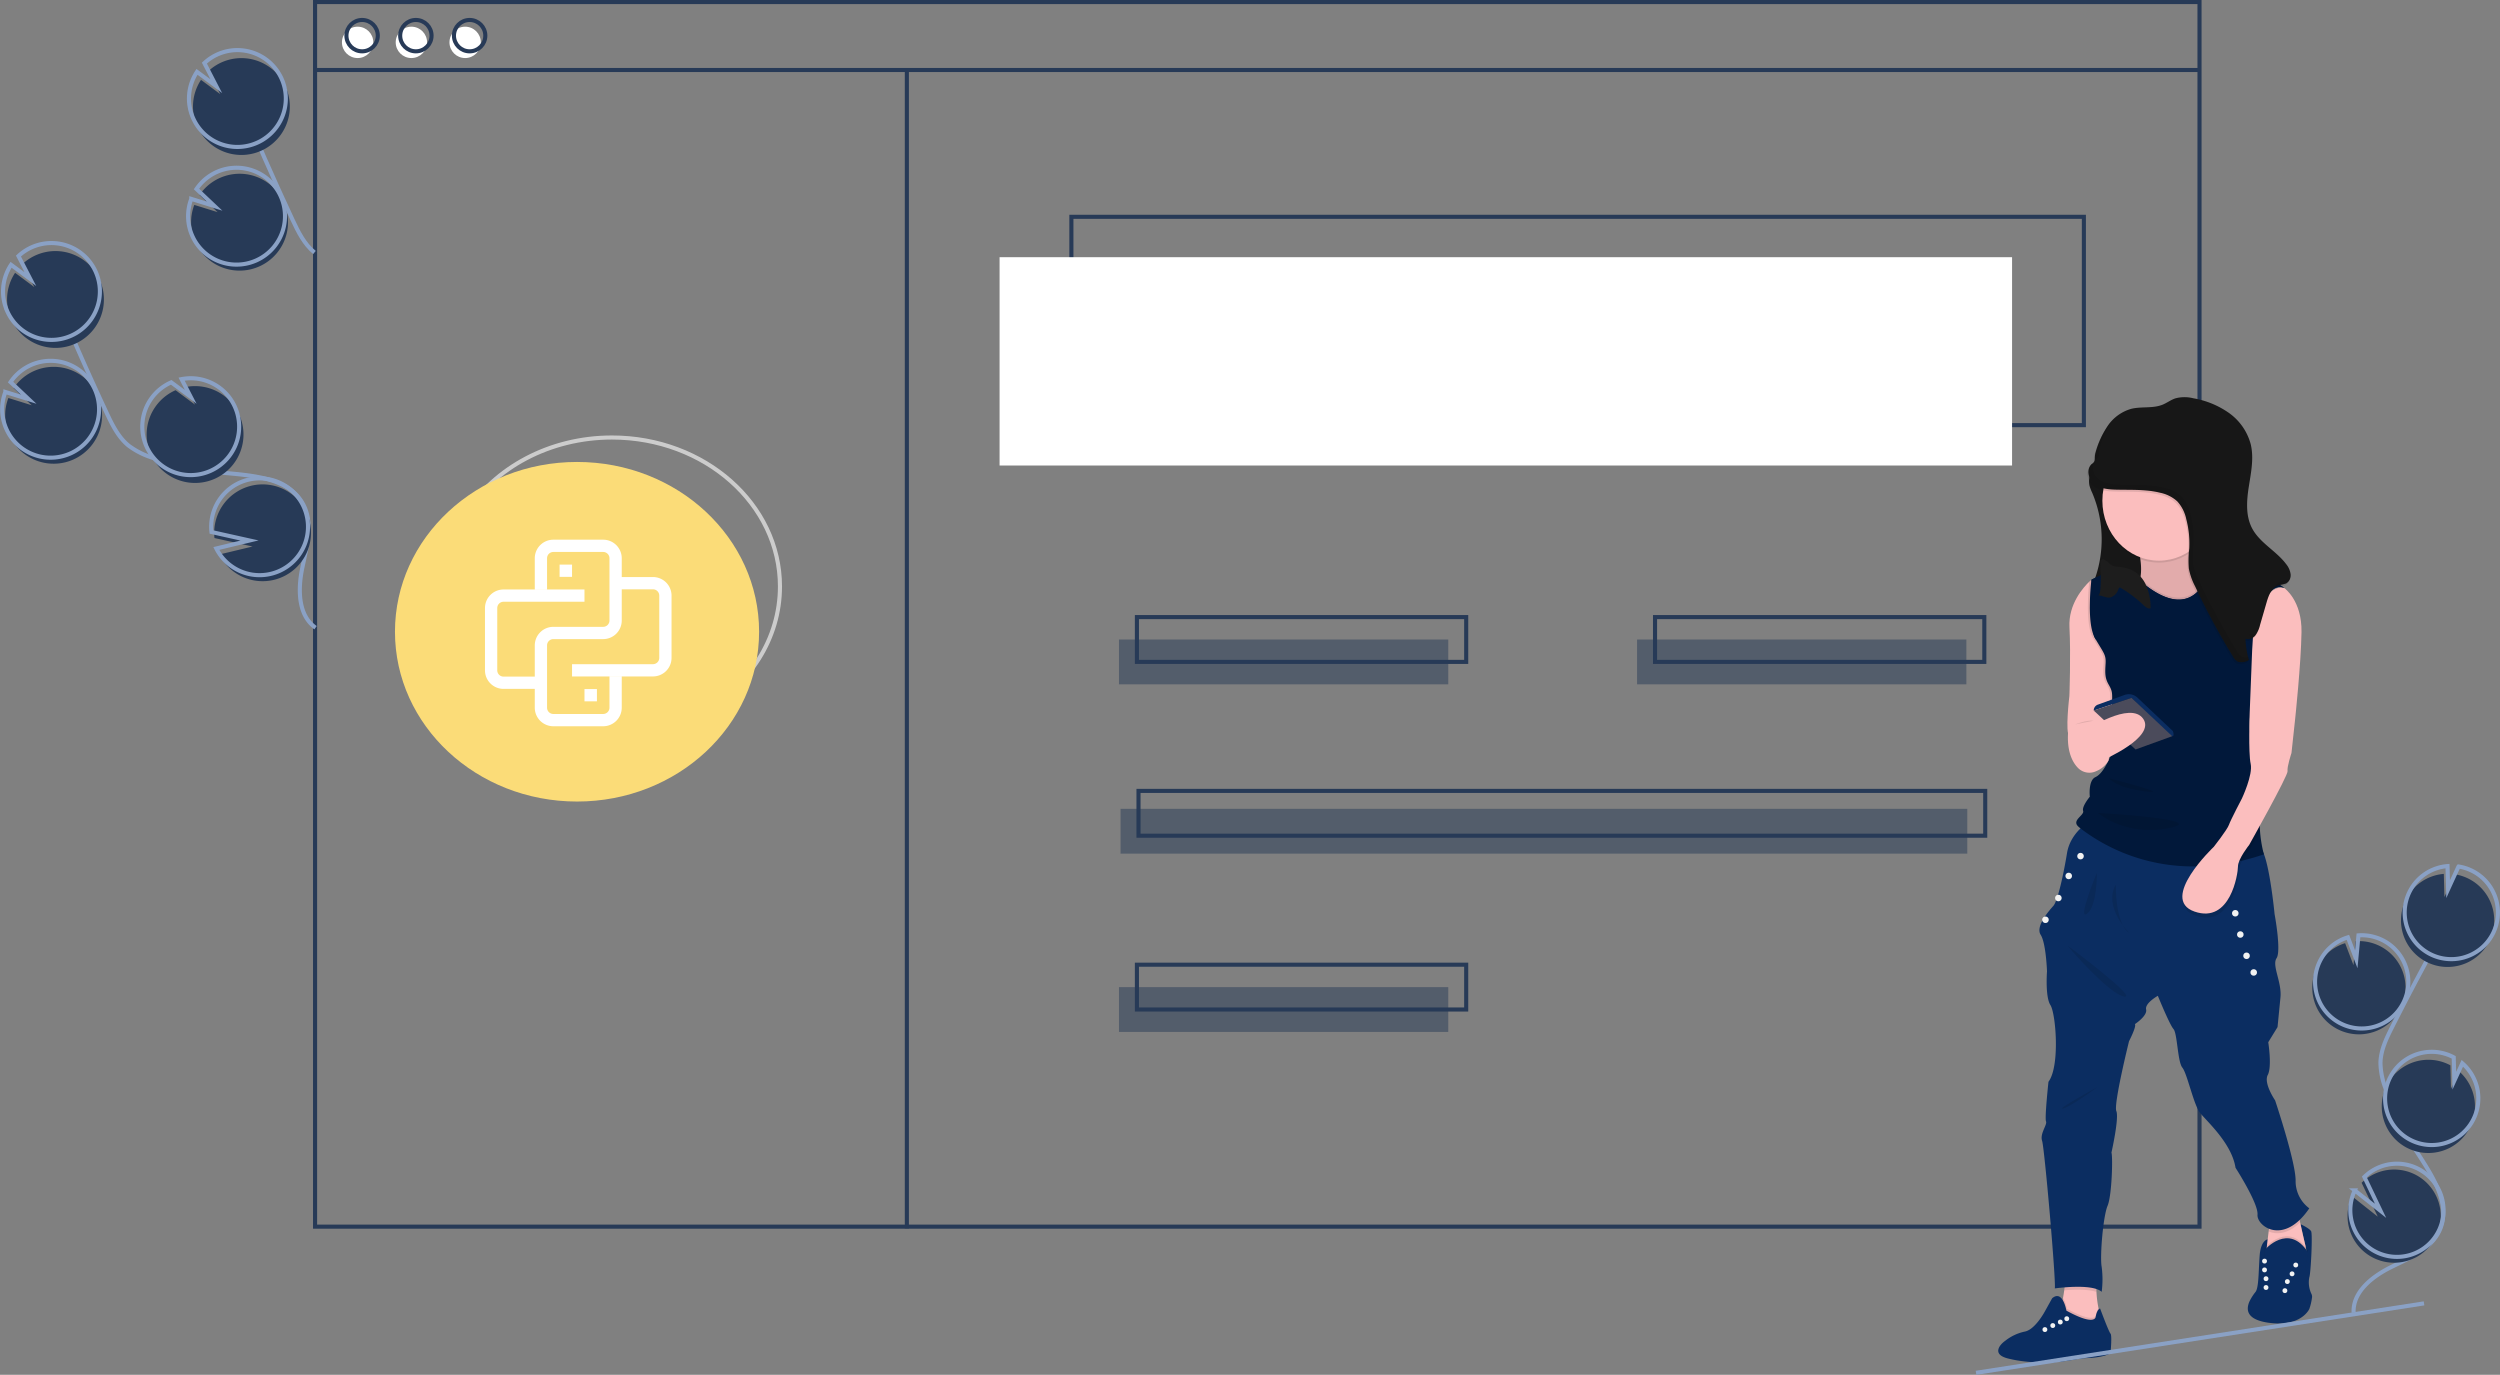 <svg xmlns="http://www.w3.org/2000/svg" width="611.046" height="336.034" viewBox="0 0 611.046 336.034">
  <rect x="0" y="0" width="611.046" height="336.034" fill="#808080" stroke="none"/>
  <g id="undraw_wordpress_utxt" transform="translate(0.038)">
    <rect id="Rectangle_444" data-name="Rectangle 444" width="247.471" height="50.918" transform="translate(261.829 52.993)" fill="none" stroke="#273a57" stroke-miterlimit="10" stroke-width="1"/>
    <path id="Path_3694" data-name="Path 3694" d="M250.224,356.967c7.057-11.027,20.418-18.467,35.739-18.467,22.678,0,41.063,16.3,41.063,36.409,0,12.856-7.515,24.156-18.863,30.635" transform="translate(-136.426 -231.565)" fill="none" stroke="#ccc" stroke-miterlimit="10" stroke-width="1"/>
    <rect id="Rectangle_445" data-name="Rectangle 445" width="247.471" height="50.918" transform="translate(244.276 62.862)" fill="#fff"/>
    <circle id="Ellipse_319" data-name="Ellipse 319" cx="3.833" cy="3.833" r="3.833" transform="translate(83.54 6.523)" fill="#fff"/>
    <circle id="Ellipse_320" data-name="Ellipse 320" cx="3.833" cy="3.833" r="3.833" transform="translate(96.68 6.523)" fill="#fff"/>
    <circle id="Ellipse_321" data-name="Ellipse 321" cx="3.833" cy="3.833" r="3.833" transform="translate(109.82 6.523)" fill="#fff"/>
    <path id="Path_3776" data-name="Path 3776" d="M0,0H460.593V299.316H0Z" transform="translate(76.97 0.5)" fill="none" stroke="#273a57" stroke-width="1"/>
    <path id="Path_3775" data-name="Path 3775" d="M0,0H460.593" transform="translate(76.97 17.109)" fill="none" stroke="#273a57" stroke-width="1"/>
    <circle id="Ellipse_322" data-name="Ellipse 322" cx="3.833" cy="3.833" r="3.833" transform="translate(84.635 4.88)" fill="none" stroke="#273a57" stroke-miterlimit="10" stroke-width="1"/>
    <circle id="Ellipse_323" data-name="Ellipse 323" cx="3.833" cy="3.833" r="3.833" transform="translate(97.775 4.88)" fill="none" stroke="#273a57" stroke-miterlimit="10" stroke-width="1"/>
    <circle id="Ellipse_324" data-name="Ellipse 324" cx="3.833" cy="3.833" r="3.833" transform="translate(110.915 4.88)" fill="none" stroke="#273a57" stroke-miterlimit="10" stroke-width="1"/>
    <path id="Path_3695" data-name="Path 3695" d="M61.528,329.694a11.837,11.837,0,1,0-14.585-17.467l4.433,4.189-5.7-1.77a11.792,11.792,0,0,0,.234,9.017,11.607,11.607,0,0,0,1.726,2.781A11.834,11.834,0,0,0,61.528,329.694Z" transform="translate(-43.664 -217.368)" fill="#273a57"/>
    <path id="Path_3696" data-name="Path 3696" d="M130.418,355.469c-4.322-3.033-4.323-9.4-3.249-14.57s2.713-10.81.275-15.494c-3.5-6.732-12.71-7.137-20.264-7.856a71.26,71.26,0,0,1-16.451-3.566,19.225,19.225,0,0,1-6.02-3.024c-2.517-2.058-3.994-5.093-5.372-8.038q-6.889-14.713-13.079-29.741" transform="translate(-53.329 -202.053)" fill="none" stroke="#8aa1c5" stroke-miterlimit="10" stroke-width="1"/>
    <path id="Path_3697" data-name="Path 3697" d="M60.186,327.01A11.837,11.837,0,1,0,45.6,309.543l4.433,4.189-5.7-1.77a11.792,11.792,0,0,0,.234,9.017,11.606,11.606,0,0,0,1.726,2.781,11.834,11.834,0,0,0,13.886,3.249Z" transform="translate(-43.056 -216.155)" fill="none" stroke="#8aa1c5" stroke-miterlimit="10" stroke-width="1"/>
    <path id="Path_3698" data-name="Path 3698" d="M46.742,272.041a11.823,11.823,0,0,1,.947-11.315l4.714,3.5-2.909-5.639a11.835,11.835,0,1,1-2.752,13.451Z" transform="translate(-44.039 -194.045)" fill="#273a57"/>
    <path id="Path_3699" data-name="Path 3699" d="M44.953,268.464a11.823,11.823,0,0,1,.947-11.315l4.714,3.5L47.7,255.013a11.835,11.835,0,1,1-2.752,13.451Z" transform="translate(-43.229 -192.429)" fill="none" stroke="#8aa1c5" stroke-miterlimit="10" stroke-width="1"/>
    <path id="Path_3700" data-name="Path 3700" d="M124.666,338.276a11.835,11.835,0,0,0-7.026-22.443l2.236,4.333-4.769-3.545-.03.013a11.836,11.836,0,1,0,9.589,21.643Z" transform="translate(-72.232 -221.248)" fill="#273a57"/>
    <path id="Path_3701" data-name="Path 3701" d="M122.728,334.773A11.835,11.835,0,0,0,115.7,312.33l2.236,4.333-4.769-3.545-.03.013a11.836,11.836,0,1,0,9.589,21.643Z" transform="translate(-71.355 -219.665)" fill="none" stroke="#8aa1c5" stroke-miterlimit="10" stroke-width="1"/>
    <path id="Path_3702" data-name="Path 3702" d="M143.04,380.819a11.83,11.83,0,1,0-4.774-8.266l9.3,2.073-8.116,1.952A11.725,11.725,0,0,0,143.04,380.819Z" transform="translate(-85.88 -241.048)" fill="#273a57"/>
    <path id="Path_3703" data-name="Path 3703" d="M141.7,378.135a11.83,11.83,0,1,0-4.774-8.266l9.3,2.073-8.116,1.952A11.725,11.725,0,0,0,141.7,378.135Z" transform="translate(-85.273 -239.835)" fill="none" stroke="#8aa1c5" stroke-miterlimit="10" stroke-width="1"/>
    <path id="Path_3704" data-name="Path 3704" d="M1079.615,584.535a11.395,11.395,0,1,0,4.565-21.425l-.54,5.847-2.043-5.366a11.352,11.352,0,0,0-6.691,5.535,11.174,11.174,0,0,0-1.081,2.96A11.393,11.393,0,0,0,1079.615,584.535Z" transform="translate(-508.445 -333.06)" fill="#273a57"/>
    <path id="Path_3705" data-name="Path 3705" d="M1092.021,648.223c-.271-5.076,4.552-8.859,9.106-11.118s9.8-4.368,11.9-9c3.018-6.653-2.146-13.868-6.089-20.017a68.608,68.608,0,0,1-7.073-14.58,18.5,18.5,0,0,1-1.286-6.357c.063-3.129,1.485-6.051,2.9-8.845q7.052-13.96,14.757-27.577" transform="translate(-516.789 -327.371)" fill="none" stroke="#8aa1c5" stroke-miterlimit="10" stroke-width="1"/>
    <path id="Path_3706" data-name="Path 3706" d="M1080.855,581.925a11.395,11.395,0,1,0,4.566-21.425l-.54,5.847-2.043-5.366a11.353,11.353,0,0,0-6.691,5.535,11.169,11.169,0,0,0-1.081,2.96,11.393,11.393,0,0,0,5.789,12.449Z" transform="translate(-509.006 -331.881)" fill="none" stroke="#8aa1c5" stroke-miterlimit="10" stroke-width="1"/>
    <path id="Path_3707" data-name="Path 3707" d="M1114.508,539.111a11.381,11.381,0,0,1,9.133-6l.148,5.652,2.543-5.554a11.394,11.394,0,1,1-11.824,5.907Z" transform="translate(-526.365 -319.516)" fill="#273a57"/>
    <path id="Path_3708" data-name="Path 3708" d="M1116.158,535.63a11.381,11.381,0,0,1,9.133-6l.147,5.652,2.543-5.554a11.394,11.394,0,1,1-11.824,5.907Z" transform="translate(-527.112 -317.943)" fill="none" stroke="#8aa1c5" stroke-miterlimit="10" stroke-width="1"/>
    <path id="Path_3709" data-name="Path 3709" d="M1110.632,637.455a11.394,11.394,0,0,0,12.826-18.656l-1.954,4.268-.148-5.719-.027-.015a11.394,11.394,0,1,0-10.7,20.122Z" transform="translate(-522.478 -356.969)" fill="#273a57"/>
    <path id="Path_3710" data-name="Path 3710" d="M1112.132,633.906a11.394,11.394,0,0,0,12.826-18.656L1123,619.518l-.148-5.719-.027-.015a11.394,11.394,0,1,0-10.7,20.122Z" transform="translate(-523.157 -355.366)" fill="none" stroke="#8aa1c5" stroke-miterlimit="10" stroke-width="1"/>
    <path id="Path_3711" data-name="Path 3711" d="M1089.324,676.648a11.389,11.389,0,1,0,3.425-8.527l3.956,8.277-6.3-4.988A11.287,11.287,0,0,0,1089.324,676.648Z" transform="translate(-515.57 -379.022)" fill="#273a57"/>
    <path id="Path_3712" data-name="Path 3712" d="M1090.564,674.037a11.389,11.389,0,1,0,3.425-8.527l3.956,8.277-6.3-4.988a11.289,11.289,0,0,0-1.081,5.238Z" transform="translate(-516.131 -377.841)" fill="none" stroke="#8aa1c5" stroke-miterlimit="10" stroke-width="1"/>
    <path id="Path_3713" data-name="Path 3713" d="M144.528,243.694a11.837,11.837,0,1,0-14.585-17.467l4.433,4.189-5.7-1.77a11.792,11.792,0,0,0,.234,9.017,11.607,11.607,0,0,0,1.726,2.781A11.834,11.834,0,0,0,144.528,243.694Z" transform="translate(-81.221 -178.562)" fill="#273a57"/>
    <path id="Path_3714" data-name="Path 3714" d="M167.709,224.959c-2.517-2.058-3.994-5.093-5.372-8.038q-6.889-14.713-13.079-29.741" transform="translate(-90.886 -163.244)" fill="none" stroke="#8aa1c5" stroke-miterlimit="10" stroke-width="1"/>
    <path id="Path_3715" data-name="Path 3715" d="M143.187,241.01A11.837,11.837,0,1,0,128.6,223.543l4.433,4.189-5.7-1.77a11.792,11.792,0,0,0,.234,9.017,11.607,11.607,0,0,0,1.726,2.781A11.834,11.834,0,0,0,143.187,241.01Z" transform="translate(-80.614 -177.347)" fill="none" stroke="#8aa1c5" stroke-miterlimit="10" stroke-width="1"/>
    <path id="Path_3716" data-name="Path 3716" d="M129.742,186.041a11.823,11.823,0,0,1,.947-11.315l4.714,3.5-2.909-5.639a11.835,11.835,0,1,1-2.752,13.451Z" transform="translate(-81.596 -155.204)" fill="#273a57"/>
    <path id="Path_3717" data-name="Path 3717" d="M127.953,182.464a11.823,11.823,0,0,1,.947-11.315l4.714,3.5-2.91-5.639a11.835,11.835,0,1,1-2.752,13.451Z" transform="translate(-80.787 -153.586)" fill="none" stroke="#8aa1c5" stroke-miterlimit="10" stroke-width="1"/>
    <path id="Path_3777" data-name="Path 3777" d="M0,0V283.132" transform="translate(221.612 17.109)" fill="none" stroke="#273a57" stroke-width="1"/>
    <rect id="Rectangle_447" data-name="Rectangle 447" width="80.483" height="10.95" transform="translate(273.459 156.31)" fill="#273a57" opacity="0.5"/>
    <rect id="Rectangle_448" data-name="Rectangle 448" width="80.483" height="10.95" transform="translate(400.097 156.31)" fill="#273a57" opacity="0.5"/>
    <rect id="Rectangle_449" data-name="Rectangle 449" width="80.483" height="10.95" transform="translate(277.844 150.829)" fill="none" stroke="#273a57" stroke-miterlimit="10" stroke-width="1"/>
    <rect id="Rectangle_450" data-name="Rectangle 450" width="80.483" height="10.95" transform="translate(273.459 241.272)" fill="#273a57" opacity="0.5"/>
    <rect id="Rectangle_451" data-name="Rectangle 451" width="80.483" height="10.95" transform="translate(277.844 235.791)" fill="none" stroke="#273a57" stroke-miterlimit="10" stroke-width="1"/>
    <rect id="Rectangle_452" data-name="Rectangle 452" width="206.956" height="10.95" transform="translate(273.845 197.695)" fill="#273a57" opacity="0.5"/>
    <rect id="Rectangle_453" data-name="Rectangle 453" width="206.956" height="10.95" transform="translate(278.232 193.31)" fill="none" stroke="#273a57" stroke-miterlimit="10" stroke-width="1"/>
    <rect id="Rectangle_454" data-name="Rectangle 454" width="80.483" height="10.95" transform="translate(404.483 150.829)" fill="none" stroke="#273a57" stroke-miterlimit="10" stroke-width="1"/>
    <path id="Path_3718" data-name="Path 3718" d="M974.035,355.535a11.234,11.234,0,0,0,.658,1.721,29,29,0,0,1,.358,21.827,42.31,42.31,0,0,1,5.889.347,12.462,12.462,0,0,0,5.819-.641,5.907,5.907,0,0,0,3.679-4.444c.359-2.741-1.636-5.132-3.388-7.213-1.785-2.12-3.509-4.458-4.037-7.223-.581-3.039.246-6.6-1.674-8.971a1.856,1.856,0,0,0-.638-.544,7.33,7.33,0,0,0-4.755.128A4.853,4.853,0,0,0,974.035,355.535Z" transform="translate(-463.357 -236.806)" fill="#171717"/>
    <path id="Path_3719" data-name="Path 3719" d="M1060.467,707.3a13.813,13.813,0,0,1-.645,2.687s-1.989,4.578-10.171,3.344c-5.345-.807-5.309-3.312-4.423-5.252a12.517,12.517,0,0,1,1.459-2.271c.8-1.075.716-5.175,1-8.915s1.968-3.933,1.968-3.933l.1,4.21c3.186-4.179,5.414.716,5.414.716s4.53.094,3.976-2.228c-.59-2.474-1.471-6.391-1.471-6.391s2.192,1.017,2.589,1.734-.079,10.31-.437,11.224a6.532,6.532,0,0,0,.518,4.1A1.563,1.563,0,0,1,1060.467,707.3Z" transform="translate(-495.418 -390.058)" fill="#0b2d61"/>
    <path id="Path_3720" data-name="Path 3720" d="M1062.667,690.482a4.461,4.461,0,0,1-3.119,4.251,6.008,6.008,0,0,1-5.247-.8,3.079,3.079,0,0,1-1.3-2.887l.126-1.058.458-3.857.63-5.314s6.78-3.453,6.328-2.149c-.169.487.205,2.68.743,5.235.382,1.827.845,3.838,1.254,5.543a4.4,4.4,0,0,1,.122,1.037Z" transform="translate(-499.129 -385.129)" fill="#fbbebe"/>
    <path id="Path_3721" data-name="Path 3721" d="M1052.26,697.571s5.871-6.9,10.677.627l-.806,4.819h-9.871Z" transform="translate(-498.802 -392.509)" opacity="0.1"/>
    <path id="Path_3722" data-name="Path 3722" d="M1052.26,698.444s5.871-6.9,10.677.627l-.806,4.819h-9.871Z" transform="translate(-498.802 -392.904)" fill="#0b2d61"/>
    <circle id="Ellipse_325" data-name="Ellipse 325" cx="0.597" cy="0.597" r="0.597" transform="translate(560.491 308.598)" fill="#f2f2f2"/>
    <circle id="Ellipse_326" data-name="Ellipse 326" cx="0.597" cy="0.597" r="0.597" transform="translate(552.859 307.641)" fill="#f2f2f2"/>
    <circle id="Ellipse_327" data-name="Ellipse 327" cx="0.597" cy="0.597" r="0.597" transform="translate(558.433 312.644)" fill="#f2f2f2"/>
    <circle id="Ellipse_328" data-name="Ellipse 328" cx="0.597" cy="0.597" r="0.597" transform="translate(553.221 311.943)" fill="#f2f2f2"/>
    <circle id="Ellipse_329" data-name="Ellipse 329" cx="0.597" cy="0.597" r="0.597" transform="translate(559.588 310.749)" fill="#f2f2f2"/>
    <circle id="Ellipse_330" data-name="Ellipse 330" cx="0.597" cy="0.597" r="0.597" transform="translate(552.859 309.792)" fill="#f2f2f2"/>
    <circle id="Ellipse_331" data-name="Ellipse 331" cx="0.597" cy="0.597" r="0.597" transform="translate(557.836 314.865)" fill="#f2f2f2"/>
    <circle id="Ellipse_332" data-name="Ellipse 332" cx="0.597" cy="0.597" r="0.597" transform="translate(553.221 314.094)" fill="#f2f2f2"/>
    <path id="Path_3723" data-name="Path 3723" d="M970.982,723.27l-8.12,2.746s-4.3-4.3-3.1-5.612c.509-.561.953-2.424,1.292-4.377.11-.616.208-1.244.294-1.841.282-1.942.444-3.573.444-3.573s9.433-4.537,7.881,0a11.177,11.177,0,0,0-.447,3.969,26.341,26.341,0,0,0,.5,3.974A37.856,37.856,0,0,0,970.982,723.27Z" transform="translate(-456.85 -398.805)" fill="#fbbebe"/>
    <path id="Path_3724" data-name="Path 3724" d="M970.982,729.412l-8.12,2.746s-4.3-4.3-3.1-5.612c.509-.561.953-2.424,1.292-4.377a8.489,8.489,0,0,1,.948,2.646c7.014,3.852,7.133,1.552,7.133,1.552a4.265,4.265,0,0,1,.595-1.669,37.844,37.844,0,0,0,1.256,4.714Z" transform="translate(-456.85 -404.946)" opacity="0.1"/>
    <path id="Path_3725" data-name="Path 3725" d="M961.022,735.311s-1.4,1.044-5.521,1.194a21.715,21.715,0,0,0-3.212.362,40.124,40.124,0,0,1-13.172.356,28.581,28.581,0,0,1-3.35-.658c-4.239-1.165-1.015-3.85-1.015-3.85s.2-.177.554-.442a11.573,11.573,0,0,1,4.671-2.216c2.656-.418,5.1-5.134,5.1-5.134l1.672-3.016c2.6-2.238,3.494,3.016,3.494,3.016,7.014,3.852,7.133,1.552,7.133,1.552.389-2.061,1.106-2.061,1.106-2.061s1.748,4.707,2.381,5.882a1.161,1.161,0,0,0,.155.239C961.439,730.952,961.022,735.311,961.022,735.311Z" transform="translate(-445.211 -404.576)" fill="#0b2d61"/>
    <circle id="Ellipse_333" data-name="Ellipse 333" cx="0.597" cy="0.597" r="0.597" transform="translate(504.52 321.719)" fill="#f2f2f2"/>
    <circle id="Ellipse_334" data-name="Ellipse 334" cx="0.597" cy="0.597" r="0.597" transform="translate(501.101 323.391)" fill="#f2f2f2"/>
    <circle id="Ellipse_335" data-name="Ellipse 335" cx="0.597" cy="0.597" r="0.597" transform="translate(502.939 322.535)" fill="#f2f2f2"/>
    <circle id="Ellipse_336" data-name="Ellipse 336" cx="0.597" cy="0.597" r="0.597" transform="translate(499.177 324.376)" fill="#f2f2f2"/>
    <path id="Path_3726" data-name="Path 3726" d="M971.153,710.613a11.176,11.176,0,0,0-.447,3.969c-2.118-.712-5.588-.588-7.878-.4.282-1.942.444-3.573.444-3.573S972.7,706.076,971.153,710.613Z" transform="translate(-458.334 -398.804)" opacity="0.1"/>
    <path id="Path_3727" data-name="Path 3727" d="M1061.785,683.9c-2.935,2.878-5.741,3.057-7.7,2.228l.63-5.314s6.78-3.453,6.328-2.149C1060.876,679.155,1061.248,681.347,1061.785,683.9Z" transform="translate(-499.626 -385.129)" opacity="0.1"/>
    <path id="Path_3728" data-name="Path 3728" d="M963.99,509.451s-4.657,2.627-5.493,7.762-2.269,11.7-3.343,12.9-4.418,5.015-3.1,7.045,1.552,8.956,1.552,8.956-.478,6.209.836,8.239,2.388,14.926-.478,18.747c0,0-.955,8.836-.6,9.672s-1.552,2.985-.955,4.776,3.463,34.748,3.1,36.061c0,0,9.075-1.313,11.463.836a23.518,23.518,0,0,0,0-6.09c-.478-2.507.358-12.418,1.433-14.926s1.313-12.06.955-13.015c0,0,1.911-8.478,1.194-10.15s3.1-17.075,3.1-17.075,1.911-3.7,1.433-4.179c0,0,3.1-2.03,2.746-3.582s2.866-3.343,2.866-3.343,2.866,7.045,3.821,8.12.993,8,2.168,9.433,2.728,8.956,4.28,10.985,7.761,7.4,8.717,13.493c0,0,5.612,8.717,5.373,11.463s6.329,7.762,12.657-1.552a8.275,8.275,0,0,1-3.343-6.806c0-4.657-5.015-19.583-5.015-19.583s-2.866-4.179-1.791-6.209.119-8,.119-8l2.269-3.7s.358-3.582.716-7.284-2.149-7.762-.955-9.553-.478-10.74-.478-10.74-1.486-15.426-3.7-16.365S963.99,509.451,963.99,509.451Z" transform="translate(-453.32 -308.692)" fill="#0b2d61"/>
    <path id="Path_3729" data-name="Path 3729" d="M980.528,439.185s-2.453.279-5.431.561c-4.308.406-9.717.817-10.362.394-1.089-.716,0-9.791,0-9.791s.375-9.911.017-16.836c-.291-5.619,3.429-9.746,4.841-11.1.33-.315.533-.48.533-.48l1.194.955,6.806,11.582Z" transform="translate(-458.978 -260.238)" fill="#fbbebe"/>
    <path id="Path_3730" data-name="Path 3730" d="M1020.594,384.241l-6.687,4.06-10.985,8.359s-11.344-5.97-8.478-9.433a5.369,5.369,0,0,0,1.048-2.343c.862-3.988-1.048-9.717-1.048-9.717s14.945-20.182,14.09-4.537c-.344,6.286,1.536,9.717,3.907,11.575A11.609,11.609,0,0,0,1020.594,384.241Z" transform="translate(-472.43 -243.413)" fill="#fbbebe"/>
    <path id="Path_3731" data-name="Path 3731" d="M1020.594,384.241l-6.687,4.06-10.985,8.359s-11.344-5.97-8.478-9.433a5.369,5.369,0,0,0,1.048-2.343c.862-3.988-1.048-9.717-1.048-9.717s14.945-20.182,14.09-4.537c-.344,6.286,1.536,9.717,3.907,11.575A11.609,11.609,0,0,0,1020.594,384.241Z" transform="translate(-472.43 -243.413)" opacity="0.1"/>
    <ellipse id="Ellipse_337" data-name="Ellipse 337" cx="13.829" cy="14.651" rx="13.829" ry="14.651" transform="translate(513.819 108.212)" opacity="0.1"/>
    <ellipse id="Ellipse_338" data-name="Ellipse 338" cx="13.829" cy="14.651" rx="13.829" ry="14.651" transform="translate(513.819 107.734)" fill="#fbbebe"/>
    <path id="Path_3732" data-name="Path 3732" d="M1020.594,398.72l-6.687,4.06-10.985,8.359s-11.344-5.97-8.478-9.433a5.369,5.369,0,0,0,1.048-2.343c12.514,10.7,16.316-.375,16.949-2.68A11.609,11.609,0,0,0,1020.594,398.72Z" transform="translate(-472.43 -257.88)" fill="#01183a" opacity="0.1"/>
    <path id="Path_3733" data-name="Path 3733" d="M984.66,439.185s-2.453.279-5.431.561c-.117-2.57-.506-5.476-.435-7.248.119-2.985.119-3.343-.836-5.015s-.836-2.985-.716-5.134c.115-2.059-.43-2.474-2.367-5.763l-.26-.447c-.951-1.638-1.223-4.6-1.232-7.4a.07.07,0,0,0,0-.031c0-.666.009-1.323.033-1.949,0-.026,0-.053,0-.079.069-1.891.224-3.5.306-4.27.33-.315.533-.48.533-.48l1.194.955,6.806,11.582Z" transform="translate(-463.11 -260.238)" opacity="0.1"/>
    <path id="Path_3734" data-name="Path 3734" d="M1017.621,400.07c-.009,0,1.442,1.093,1.433,1.09-4.323-1.865-6.775,7.53-7.432,10.486-.122.544-.182.869-.182.869s.076.793.172,2.054c.322,4.222.876,13.677-.411,15.977a3.565,3.565,0,0,0-.308.767,16.151,16.151,0,0,0-.148,5.536,55.487,55.487,0,0,0,1.053,6.235s2.866,7.284,1.672,12.06a17.71,17.71,0,0,0-.349,5.416,32.03,32.03,0,0,0,.757,4.941c.112.475.189.747.189.747q-2.7.924-5.28,1.533a51.219,51.219,0,0,1-10.212,1.383,45.337,45.337,0,0,1-29.436-9.333c-.2-.167-.351-.3-.447-.389-1.672-1.552,1.552-2.746,1.194-3.821s1.634-3.463,1.634-3.463-.439-3.94,1.352-4.776,3.1-3.7,4.115-6.09-.174-8.6-.055-11.582.119-3.343-.836-5.015-.836-2.985-.716-5.135c.115-2.059-.43-2.474-2.367-5.763l-.26-.447c-.951-1.638.531-4.46.521-7.259,0-.01.55.01.547,0,0-.666-1.119-1.564-1.095-2.19,0-.026-.547-.521-.547-.547a17.736,17.736,0,0,0-.262-4.213c9.553-4.9,11.821.205,11.821.205,13.971,12.024,17.142-3,17.142-3,7.6-2.6,17.605,4.4,18.176,4.807Z" transform="translate(-460.769 -257.43)" fill="#01183a"/>
    <path id="Path_3735" data-name="Path 3735" d="M964.673,466.919s-1.2,6.377,2.261,9.935a3.887,3.887,0,0,0,4.5.773,6.091,6.091,0,0,0,2.914-2.477C975.294,473.032,972.315,462.68,964.673,466.919Z" transform="translate(-459.078 -289.161)" fill="#fbbebe"/>
    <path id="Path_3736" data-name="Path 3736" d="M1046.475,446.085a3.564,3.564,0,0,0-.308.767l.547-13.961.172-2.782C1047.209,434.33,1047.762,443.785,1046.475,446.085Z" transform="translate(-496.045 -272.982)" opacity="0.1"/>
    <path id="Path_3737" data-name="Path 3737" d="M1035.105,489.1a17.72,17.72,0,0,0-.349,5.416c-.774,1.4-1.435,2.591-1.865,3.365l-.533.95a22.549,22.549,0,0,0-1.937,2.906,5.619,5.619,0,0,0-.809,2.362c0,1.836-1.851,14.076-10.627,11.031-5.667-1.965-2.049-7.988,1.225-12.01a44.978,44.978,0,0,1,3.492-3.811s1.013-1.29,1.984-2.639a16.028,16.028,0,0,0,1.717-2.734c.418-1.194,3.174-6.448,3.174-6.448s2.737-5.791,2.14-8.478a51.677,51.677,0,0,1-.337-8.206,55.46,55.46,0,0,0,1.053,6.235S1036.3,484.32,1035.105,489.1Z" transform="translate(-482.403 -291.348)" opacity="0.1"/>
    <path id="Path_3738" data-name="Path 3738" d="M1040.517,405.531s4.3,2.985,4.179,10.747-1.552,21.195-1.552,21.195l-.9,8.359s-1.135,3.4-.955,4.418-9.377,18.031-9.377,18.031-2.746,3.434-2.746,5.269-1.851,14.075-10.627,11.03,4.716-15.821,4.716-15.821,3.284-4.179,3.7-5.373,3.176-6.448,3.176-6.448,2.736-5.791,2.139-8.478-.239-12.441-.239-12.441l.6-15.262.239-3.881S1035.08,403.979,1040.517,405.531Z" transform="translate(-482.202 -261.776)" fill="#fbbebe"/>
    <path id="Path_3739" data-name="Path 3739" d="M977.007,455.565l6.516-2.367a3.084,3.084,0,0,1,3.171.657l8.647,8.167s.478,1.311-.159,1.253-9.951-9.372-9.951-9.372l-9.234,3.1h0a1.534,1.534,0,0,1,1.01-1.442Z" transform="translate(-464.293 -283.335)" fill="#0b2d61"/>
    <path id="Path_3740" data-name="Path 3740" d="M943.17,323.379l8.956-3.245-9.95-9.372-9.234,3.1Z" transform="translate(-421.237 -140.193)" fill="#4b4b5b"/>
    <circle id="Ellipse_339" data-name="Ellipse 339" cx="0.796" cy="0.796" r="0.796" transform="translate(507.684 208.458)" fill="#f2f2f2"/>
    <circle id="Ellipse_340" data-name="Ellipse 340" cx="0.796" cy="0.796" r="0.796" transform="translate(502.271 218.698)" fill="#f2f2f2"/>
    <circle id="Ellipse_341" data-name="Ellipse 341" cx="0.796" cy="0.796" r="0.796" transform="translate(545.513 222.421)" fill="#f2f2f2"/>
    <circle id="Ellipse_342" data-name="Ellipse 342" cx="0.796" cy="0.796" r="0.796" transform="translate(550.016 236.888)" fill="#f2f2f2"/>
    <circle id="Ellipse_343" data-name="Ellipse 343" cx="0.796" cy="0.796" r="0.796" transform="translate(548.264 232.816)" fill="#f2f2f2"/>
    <circle id="Ellipse_344" data-name="Ellipse 344" cx="0.796" cy="0.796" r="0.796" transform="translate(546.74 227.618)" fill="#f2f2f2"/>
    <circle id="Ellipse_345" data-name="Ellipse 345" cx="0.796" cy="0.796" r="0.796" transform="translate(504.798 213.306)" fill="#f2f2f2"/>
    <circle id="Ellipse_346" data-name="Ellipse 346" cx="0.796" cy="0.796" r="0.796" transform="translate(499.113 224.015)" fill="#f2f2f2"/>
    <path id="Path_3741" data-name="Path 3741" d="M1021.792,401.153l0,.007c-4.323-1.865-6.775,7.53-7.432,10.486l-6.789-9.717s-2.785,4.456-11.781,5.134-11.184-6.847-11.184-6.847c-1.235-.1-6.825,9.968-8.855,13.581l-.26-.447c-.95-1.638-1.223-4.6-1.232-7.4a.068.068,0,0,0,0-.031c.007-.65.019-1.3.033-1.949,0-.026,0-.053,0-.079.1-2.651.361-4.75.361-4.75,9.553-4.9,11.821.205,11.821.205,13.971,12.024,17.142-3,17.142-3C1011.22,393.748,1021.223,400.748,1021.792,401.153Z" transform="translate(-463.505 -257.465)" fill="#01183a"/>
    <path id="Path_3742" data-name="Path 3742" d="M964.293,565.065c.119.3,10.15,11.881,13.851,12.478S964.293,565.065,964.293,565.065Z" transform="translate(-458.997 -333.965)" opacity="0.1"/>
    <path id="Path_3743" data-name="Path 3743" d="M974.834,532.617s.1,8.166-2.406,10.011S974.834,532.617,974.834,532.617Z" transform="translate(-462.355 -319.305)" opacity="0.1"/>
    <path id="Path_3744" data-name="Path 3744" d="M985.148,537.913s-.239,9.612,3.343,11.881C988.492,549.794,981.924,543.406,985.148,537.913Z" transform="translate(-468.031 -321.697)" opacity="0.1"/>
    <path id="Path_3745" data-name="Path 3745" d="M970.576,628.095s-6.687,4.955-8.538,5.314S970.576,628.095,970.576,628.095Z" transform="translate(-457.877 -362.452)" opacity="0.1"/>
    <path id="Path_3746" data-name="Path 3746" d="M974.061,337.682c-1.441,1.214-.922,3.734.55,4.91s3.484,1.356,5.368,1.4c3.625.093,7.309-.117,10.824.775a8.774,8.774,0,0,1,4.152,2.127,9.344,9.344,0,0,1,2.158,4.293,23.511,23.511,0,0,1,.738,7.2,24.957,24.957,0,0,0-.107,4.88,15.6,15.6,0,0,0,1.523,4.341,180.367,180.367,0,0,0,9.224,17.112,3.184,3.184,0,0,0,1.2,1.315,3.251,3.251,0,0,0,2.737-.424,20.554,20.554,0,0,1-.845-5.185,2.318,2.318,0,0,0,2.45-.856,6.8,6.8,0,0,0,1.116-2.509l1.607-5.536c.5-1.712,1.234-3.677,2.943-4.181a10.66,10.66,0,0,0,1.806-.421,2.311,2.311,0,0,0,1.115-2.277,4.918,4.918,0,0,0-1.078-2.431c-2.417-3.252-6.448-5.181-8.335-8.767-1.62-3.08-1.339-6.786-.8-10.224s1.278-6.974.456-10.355a13.72,13.72,0,0,0-5.325-7.628,21.478,21.478,0,0,0-8.709-3.581,8.7,8.7,0,0,0-4.4.03c-1.086.367-2.016,1.091-3.075,1.528-2.408.991-5.183.4-7.709,1.03a10.366,10.366,0,0,0-5.7,4.12,21.868,21.868,0,0,0-2.986,6.494c-.465,1.518.281,2.126-1.075,2.951" transform="translate(-463.031 -223.838)" opacity="0.1"/>
    <path id="Path_3747" data-name="Path 3747" d="M974.5,336.81c-1.441,1.214-.922,3.734.55,4.91s3.484,1.356,5.368,1.4c3.625.094,7.309-.117,10.824.775a8.775,8.775,0,0,1,4.152,2.127,9.343,9.343,0,0,1,2.158,4.293,23.507,23.507,0,0,1,.738,7.2,24.956,24.956,0,0,0-.107,4.88,15.6,15.6,0,0,0,1.523,4.341,180.369,180.369,0,0,0,9.224,17.112,3.184,3.184,0,0,0,1.2,1.315,3.251,3.251,0,0,0,2.737-.424,20.553,20.553,0,0,1-.845-5.185,2.318,2.318,0,0,0,2.45-.856,6.8,6.8,0,0,0,1.116-2.509l1.607-5.536c.5-1.712,1.234-3.677,2.943-4.181a10.662,10.662,0,0,0,1.806-.421,2.312,2.312,0,0,0,1.115-2.277,4.92,4.92,0,0,0-1.078-2.431c-2.417-3.252-6.448-5.181-8.335-8.767-1.62-3.08-1.339-6.786-.8-10.224s1.278-6.974.456-10.355a13.72,13.72,0,0,0-5.325-7.628,21.48,21.48,0,0,0-8.709-3.581,8.7,8.7,0,0,0-4.4.03c-1.086.367-2.016,1.091-3.075,1.528-2.408.991-5.183.4-7.709,1.03a10.366,10.366,0,0,0-5.7,4.119,21.87,21.87,0,0,0-2.986,6.494c-.465,1.518.281,2.126-1.076,2.951" transform="translate(-463.228 -223.444)" fill="#171717"/>
    <path id="Path_3748" data-name="Path 3748" d="M972.471,465.582S983.4,458.3,986.5,462.776s-9.612,9.97-9.612,9.97Z" transform="translate(-462.697 -287.088)" fill="#fbbebe"/>
    <path id="Path_3749" data-name="Path 3749" d="M978.526,399.992c-.04.7-.175,1.563-.566,1.69,1.02-.024,2.024.726,3.036.5a3.1,3.1,0,0,0,1.917-1.977.921.921,0,0,1,.256-.422c.106-.062.222,0,.328.063a31.874,31.874,0,0,1,5.5,4.149c.56.521,1.181,1.086,1.794.814a13.7,13.7,0,0,0-1.173-5.745,7.343,7.343,0,0,0-3.13-3.424,9.588,9.588,0,0,0-3.681-.958,3.688,3.688,0,0,1-1.586-.395c-.543-.319-2.276-2.39-2.665-.882a16.552,16.552,0,0,0,.06,3.084C978.622,397.66,978.593,398.829,978.526,399.992Z" transform="translate(-465.181 -256.155)" fill="#1d1d1d"/>
    <g id="Group_627" data-name="Group 627" transform="translate(510.485 102.967)" opacity="0.1">
      <path id="Path_3750" data-name="Path 3750" d="M1011.208,397.253a3.186,3.186,0,0,1-1.2-1.315,180.389,180.389,0,0,1-9.224-17.112,15.607,15.607,0,0,1-1.523-4.341,24.97,24.97,0,0,1,.107-4.88,23.509,23.509,0,0,0-.738-7.2,9.345,9.345,0,0,0-2.158-4.293,8.774,8.774,0,0,0-4.152-2.127c-3.515-.892-7.2-.681-10.823-.775-1.883-.049-3.9-.229-5.368-1.4a3.709,3.709,0,0,1-1.226-3.934,2.369,2.369,0,0,1-.305.244c-1.405,1.223-.886,3.716.576,4.884s3.484,1.356,5.368,1.4c3.625.093,7.309-.117,10.824.775a8.775,8.775,0,0,1,4.152,2.127,9.345,9.345,0,0,1,2.158,4.293,23.505,23.505,0,0,1,.738,7.2,24.961,24.961,0,0,0-.107,4.88,15.607,15.607,0,0,0,1.523,4.341,180.331,180.331,0,0,0,9.224,17.112,3.185,3.185,0,0,0,1.2,1.315,3.251,3.251,0,0,0,2.737-.424c-.072-.24-.138-.482-.2-.724a2.181,2.181,0,0,1-1.582-.045Z" transform="translate(-973.77 -339.69)"/>
      <path id="Path_3751" data-name="Path 3751" d="M974.989,350.4c.058-.035.107-.07.157-.1.009-.008.017-.018.026-.026Z" transform="translate(-974.322 -339.871)"/>
      <path id="Path_3752" data-name="Path 3752" d="M976.8,340.507c-.05.034-.1.069-.157.1l.183-.13c-.01.008-.017.017-.026.026,1.133-.775.473-1.394.918-2.847a22.091,22.091,0,0,1,2.914-6.388,12.664,12.664,0,0,0-.884,1.088,21.871,21.871,0,0,0-2.986,6.494,10.162,10.162,0,0,0-.234,1.935A2.279,2.279,0,0,1,976.8,340.507Z" transform="translate(-975.017 -331.272)"/>
      <path id="Path_3753" data-name="Path 3753" d="M1060.587,401.485a10.663,10.663,0,0,1-1.806.421,3.482,3.482,0,0,0-2,1.764,2.868,2.868,0,0,1,1.042-.57,10.657,10.657,0,0,0,1.806-.421,2.037,2.037,0,0,0,.99-1.213Z" transform="translate(-1011.333 -363.035)"/>
      <path id="Path_3754" data-name="Path 3754" d="M1045.61,425.832q.021.621.08,1.24a2.69,2.69,0,0,0,1.415-.9,3.989,3.989,0,0,0,.474-.738A2.129,2.129,0,0,1,1045.61,425.832Z" transform="translate(-1006.277 -373.879)"/>
    </g>
    <path id="Path_3755" data-name="Path 3755" d="M967.644,465.727s2.881-1.166,4.573-.907" transform="translate(-460.513 -288.659)" opacity="0.1"/>
    <path id="Path_3756" data-name="Path 3756" d="M982.816,490.477s1.462,2.269,8.855,3.224S982.816,490.477,982.816,490.477Z" transform="translate(-467.378 -300.268)" opacity="0.1"/>
    <path id="Path_3757" data-name="Path 3757" d="M977.96,505.962s6.649,5.851,17.315,3.7S977.96,505.962,977.96,505.962Z" transform="translate(-465.181 -307.265)" opacity="0.1"/>
    <line id="Line_12" data-name="Line 12" y1="16.973" x2="109.499" transform="translate(482.939 318.568)" fill="none" stroke="#8aa1c5" stroke-miterlimit="10" stroke-width="1"/>
    <ellipse id="Ellipse_380" data-name="Ellipse 380" cx="44.5" cy="41.5" rx="44.5" ry="41.5" transform="translate(96.5 112.911)" fill="#fbdc78"/>
    <path id="python-svgrepo-com" d="M17.235,6.585h3.043M12.671,11.15V3.543A3.043,3.043,0,0,1,15.714.5H27.885a3.043,3.043,0,0,1,3.043,3.043V18.756A3.043,3.043,0,0,1,27.885,21.8H15.714a3.043,3.043,0,0,0-3.043,3.043V40.055A3.043,3.043,0,0,0,15.714,43.1H27.885a3.043,3.043,0,0,0,3.043-3.043V32.449M23.32,12.671H3.543A3.043,3.043,0,0,0,.5,15.714V30.927A3.043,3.043,0,0,0,3.543,33.97h9.128m7.607-3.043H40.055A3.043,3.043,0,0,0,43.1,27.885V12.671a3.043,3.043,0,0,0-3.043-3.043H30.927M23.32,37.013h3.043" transform="translate(119.5 132.91)" fill="none" stroke="#fff" stroke-width="3"/>
  </g>
</svg>
